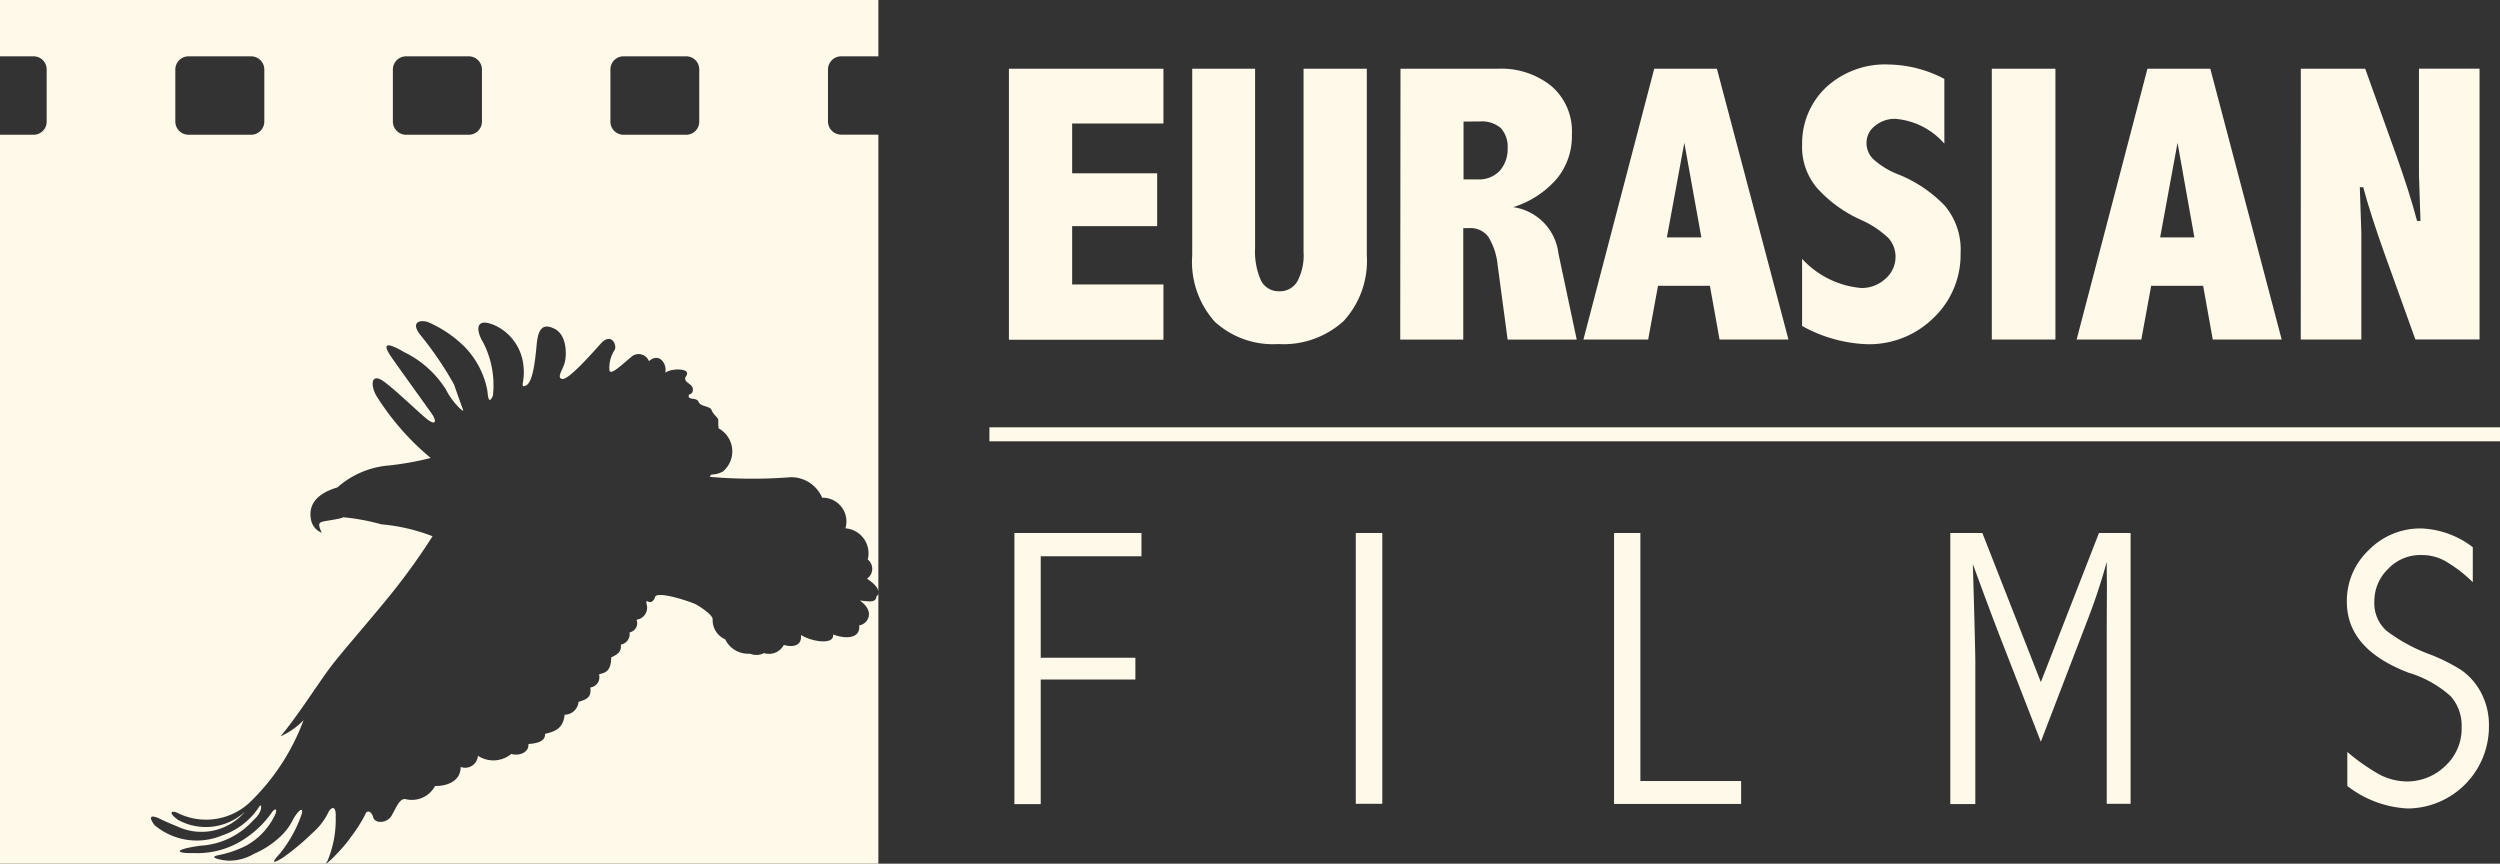 <svg xmlns="http://www.w3.org/2000/svg" width="82.164" height="28.384" viewBox="0 0 82.164 28.384"><rect x="0" y="0" width="82.164" height="28.384" fill="#333333" stroke="none"/><g transform="translate(-0.002)"><g transform="translate(33.161 2.116)"><g transform="translate(0 0.143)"><path d="M160.788,10.922h5.078v1.8h-3v1.637h2.794v1.736h-2.794v1.917h3v1.817h-5.078Z" transform="translate(-160.788 -10.922)" fill="#fff9ea"/></g><g transform="translate(6.024 0.143)"><path d="M189.912,10.922h2.066v5.9a2.337,2.337,0,0,0,.193,1.058.641.641,0,0,0,.585.355.661.661,0,0,0,.61-.323,1.808,1.808,0,0,0,.205-.965V10.922h2.079v6.136a2.921,2.921,0,0,1-.759,2.153,2.93,2.93,0,0,1-2.153.759,2.83,2.83,0,0,1-2.085-.734,2.948,2.948,0,0,1-.741-2.178Z" transform="translate(-189.912 -10.922)" fill="#fff9ea"/></g><g transform="translate(12.869 0.143)"><path d="M223.008,10.922h3.2a2.62,2.62,0,0,1,1.755.566,1.959,1.959,0,0,1,.678,1.593,2.2,2.2,0,0,1-.485,1.444,3.115,3.115,0,0,1-1.444.946A1.744,1.744,0,0,1,228.2,17l.6,2.825h-2.271l-.33-2.464a2.176,2.176,0,0,0-.3-.909.727.727,0,0,0-.635-.292h-.193v3.665h-2.072Zm2.072,1.736h0v1.9h.454a.931.931,0,0,0,.74-.286,1.071,1.071,0,0,0,.255-.728.913.913,0,0,0-.224-.672.954.954,0,0,0-.678-.218Z" transform="translate(-223.008 -10.922)" fill="#fff9ea"/></g><g transform="translate(18.88 0.143)"><path d="M254.4,10.922h2.06l2.352,8.9h-2.265l-.317-1.767h-1.705l-.324,1.767h-2.128Zm.989,2.433h0l-.573,3.111h1.133Z" transform="translate(-252.072 -10.922)" fill="#fff9ea"/></g><g transform="translate(26.068)"><path d="M286.823,16.621a2.989,2.989,0,0,0,1.941.958,1.145,1.145,0,0,0,.8-.305.952.952,0,0,0,.33-.728.916.916,0,0,0-.236-.61,3.164,3.164,0,0,0-.909-.6,4.3,4.3,0,0,1-1.425-1.033,2.067,2.067,0,0,1-.5-1.437,2.532,2.532,0,0,1,.778-1.873,2.856,2.856,0,0,1,2.066-.759,4.064,4.064,0,0,1,1.83.473v2.128a2.388,2.388,0,0,0-1.612-.815,1.008,1.008,0,0,0-.666.23.7.7,0,0,0-.28.554.733.733,0,0,0,.23.547,2.625,2.625,0,0,0,.828.5,4.373,4.373,0,0,1,1.518,1.027,2.243,2.243,0,0,1,.516,1.562,2.862,2.862,0,0,1-.884,2.116,3.01,3.01,0,0,1-2.178.871,4.722,4.722,0,0,1-2.147-.6Z" transform="translate(-286.823 -10.23)" fill="#fff9ea"/></g><g transform="translate(32.303 0.143)"><path d="M316.971,10.922h2.091v8.9h-2.091Z" transform="translate(-316.971 -10.922)" fill="#fff9ea"/></g><g transform="translate(35.091 0.143)"><path d="M332.777,10.922h2.066l2.346,8.9h-2.265l-.317-1.767H332.9l-.324,1.767H330.45Zm.989,2.433h0l-.572,3.111h1.126Z" transform="translate(-330.45 -10.922)" fill="#fff9ea"/></g><g transform="translate(42.459 0.143)"><path d="M366.073,10.922h2.116l1.014,2.825c.3.84.529,1.562.691,2.178h.112l-.05-1.506v-3.5h1.991v8.9h-2.109l-1.014-2.819c-.3-.84-.535-1.568-.7-2.184h-.112l.05,1.506v3.5h-1.991Z" transform="translate(-366.073 -10.922)" fill="#fff9ea"/></g><g transform="translate(0.18 15.403)"><path d="M161.66,86.8h4.176v.765h-3.311V90.9h3.111v.716h-3.111v4.095h-.865Z" transform="translate(-161.66 -86.802)" fill="#fff9ea"/></g><g transform="translate(11.4 15.403)"><path d="M215.908,86.8h.871v8.9h-.871Z" transform="translate(-215.908 -86.802)" fill="#fff9ea"/></g><g transform="translate(19.888 15.403)"><path d="M256.947,86.8h.865v8.152h3.311v.753h-4.176Z" transform="translate(-256.947 -86.802)" fill="#fff9ea"/></g><g transform="translate(30.94 15.403)"><path d="M311.433,86.8l1.923,4.9,1.91-4.9h1.039v8.9h-.784V90.025l.006-1.462c0-.187-.006-.454-.006-.815a19.221,19.221,0,0,1-.616,1.873l-1.55,4.039-1.319-3.392q-.383-.989-.915-2.446c.056,1.917.081,2.987.081,3.2v4.686h-.822V86.8Z" transform="translate(-310.381 -86.802)" fill="#fff9ea"/></g><g transform="translate(43.971 15.254)"><path d="M373.4,93.423a6.548,6.548,0,0,0,1.1.765,2,2,0,0,0,.865.205,1.8,1.8,0,0,0,1.244-.5,1.67,1.67,0,0,0,.548-1.294,1.453,1.453,0,0,0-.361-1.008,3.611,3.611,0,0,0-1.382-.772c-1.35-.516-2.029-1.288-2.029-2.327a2.29,2.29,0,0,1,.722-1.705,2.364,2.364,0,0,1,1.724-.709,2.953,2.953,0,0,1,1.693.616v1.151a4.494,4.494,0,0,0-.915-.7,1.556,1.556,0,0,0-.765-.193,1.456,1.456,0,0,0-1.108.46,1.474,1.474,0,0,0-.448,1.064,1.214,1.214,0,0,0,.4.965,5.491,5.491,0,0,0,1.45.784,5.916,5.916,0,0,1,1.02.516,2.093,2.093,0,0,1,.641.74,2.26,2.26,0,0,1,.255,1.1,2.688,2.688,0,0,1-2.663,2.7,3.5,3.5,0,0,1-1.991-.74Z" transform="translate(-373.384 -86.08)" fill="#fff9ea"/></g></g><g transform="translate(32.52 14.044)"><path d="M207.335,69.42H157.689v-.46h49.646Z" transform="translate(-157.689 -68.96)" fill="#fff9ea"/></g><path d="M27.656,1.851H28.87V0H0V1.851H1.1a.43.43,0,0,1,.436.429V4a.43.43,0,0,1-.436.429H0V28.384H28.87V4.425H27.656A.435.435,0,0,1,27.214,4V2.28A.435.435,0,0,1,27.656,1.851Zm-7.592.429h0a.43.43,0,0,1,.436-.429h2.054a.428.428,0,0,1,.429.429V4a.428.428,0,0,1-.429.429H20.5A.43.43,0,0,1,20.064,4Zm-7.15,0h0a.435.435,0,0,1,.442-.429H15.4a.435.435,0,0,1,.442.429V4a.435.435,0,0,1-.442.429H13.356A.435.435,0,0,1,12.914,4Zm-7.15,0h0a.435.435,0,0,1,.442-.429H8.247a.435.435,0,0,1,.442.429V4a.435.435,0,0,1-.442.429H6.206A.435.435,0,0,1,5.764,4ZM27.787,17.364h0a.822.822,0,0,1,.734,1.024.392.392,0,0,1-.025.631c.473.306.4.521.311.582-.019.221-.249.165-.547.135.541.38.236.791-.019.815.044.5-.56.423-.859.3.05.349-.678.251-1.058.018.05.429-.386.386-.56.325a.55.55,0,0,1-.653.27.544.544,0,0,1-.461.019.836.836,0,0,1-.815-.472.686.686,0,0,1-.411-.662c-.006-.141-.392-.4-.548-.484s-1.276-.46-1.344-.245a.262.262,0,0,1-.106.153c-.112.074-.23-.147-.162.129a.4.4,0,0,1-.342.466.309.309,0,0,1-.23.417.35.35,0,0,1-.286.4c.019.227-.068.3-.317.423,0,.527-.274.5-.4.558a.34.34,0,0,1-.286.429c.05.349-.162.4-.386.472a.466.466,0,0,1-.46.423c-.044.558-.5.576-.641.631.012.233-.243.313-.548.331.031.306-.361.4-.56.325a.924.924,0,0,1-1.1.061.419.419,0,0,1-.566.368c0,.527-.554.637-.84.625a.867.867,0,0,1-.964.435c-.193-.049-.311.27-.461.533s-.548.282-.61.061-.218-.239-.261-.092a4.8,4.8,0,0,1-.467.735c-.292.435-.989,1.091-.778.8a3.509,3.509,0,0,0,.274-1.459c.019-.4-.162-.325-.255-.117a2.151,2.151,0,0,1-.516.656,8.042,8.042,0,0,1-.958.8c-.355.221-.392.178-.106-.129a4.263,4.263,0,0,0,.728-1.33c.031-.2-.106-.11-.286.19a1.881,1.881,0,0,1-.461.613,2.972,2.972,0,0,1-.828.533,1.637,1.637,0,0,1-.828.227c-.156,0-.728-.1-.361-.178a3.554,3.554,0,0,0,.921-.312,2.237,2.237,0,0,0,.89-.889c.15-.251.131-.392-.012-.245a3.271,3.271,0,0,1-.834.846,2.8,2.8,0,0,1-1.774.527c-.516.018-.741-.1.212-.239a2.547,2.547,0,0,0,1.767-.846c.317-.276.268-.539.205-.466a2.354,2.354,0,0,1-1.244.975,2.155,2.155,0,0,1-2.209-.337c-.181-.233-.2-.4.218-.19.187.092.535.233.535.233a1.872,1.872,0,0,0,2.215-.49,1.893,1.893,0,0,1-2.2.27c-.33-.233-.224-.319-.037-.239a2.1,2.1,0,0,0,2.408-.349,7.24,7.24,0,0,0,1.755-2.691,2.364,2.364,0,0,1-.759.533c.541-.638,1.238-1.735,1.618-2.243s1.12-1.336,1.966-2.372a21.18,21.18,0,0,0,1.413-1.961,6.127,6.127,0,0,0-1.686-.392A7.1,7.1,0,0,0,11.284,17c-.112.067-.591.11-.722.159s-.044.208.012.349a.563.563,0,0,1-.349-.423c-.149-.729.585-.981.865-1.066a2.913,2.913,0,0,1,1.717-.723,9.829,9.829,0,0,0,1.35-.245,8.5,8.5,0,0,1-1.78-2.035c-.205-.349-.174-.735.174-.521s1.3,1.152,1.537,1.318.274.024.093-.233-1-1.391-1.3-1.82-.249-.57.411-.184A3.347,3.347,0,0,1,14.657,12.8c.212.429.61.791.566.674s-.205-.564-.3-.84a11.244,11.244,0,0,0-1.1-1.618c-.367-.466.037-.509.249-.429a3.93,3.93,0,0,1,1.189.8,2.808,2.808,0,0,1,.759,1.453c.025.263.056.435.181.172a3.071,3.071,0,0,0-.311-1.741c-.255-.417-.28-.864.38-.576a1.633,1.633,0,0,1,.94,1.385c.05.472-.143.693.081.588s.3-.815.349-1.342.205-.711.585-.521.4.742.355,1.03-.3.558-.112.619.909-.748,1.276-1.158.56.092.448.221a1.071,1.071,0,0,0-.162.631c.006.239.417-.172.7-.4a.363.363,0,0,1,.6.123c.348-.313.61.117.535.38.2-.147.66-.135.709-.018s-.093.141-.044.257.261.153.243.331-.149.092-.137.208.261.037.317.166.174.129.324.19.068.092.224.264.087.067.118.429a.862.862,0,0,1,.137,1.422c-.317.159-.38.031-.423.172a15.984,15.984,0,0,0,2.645.012,1.107,1.107,0,0,1,1.045.674A.78.78,0,0,1,27.787,17.364Z" fill="#fff9ea" fill-rule="evenodd"/></g></svg>